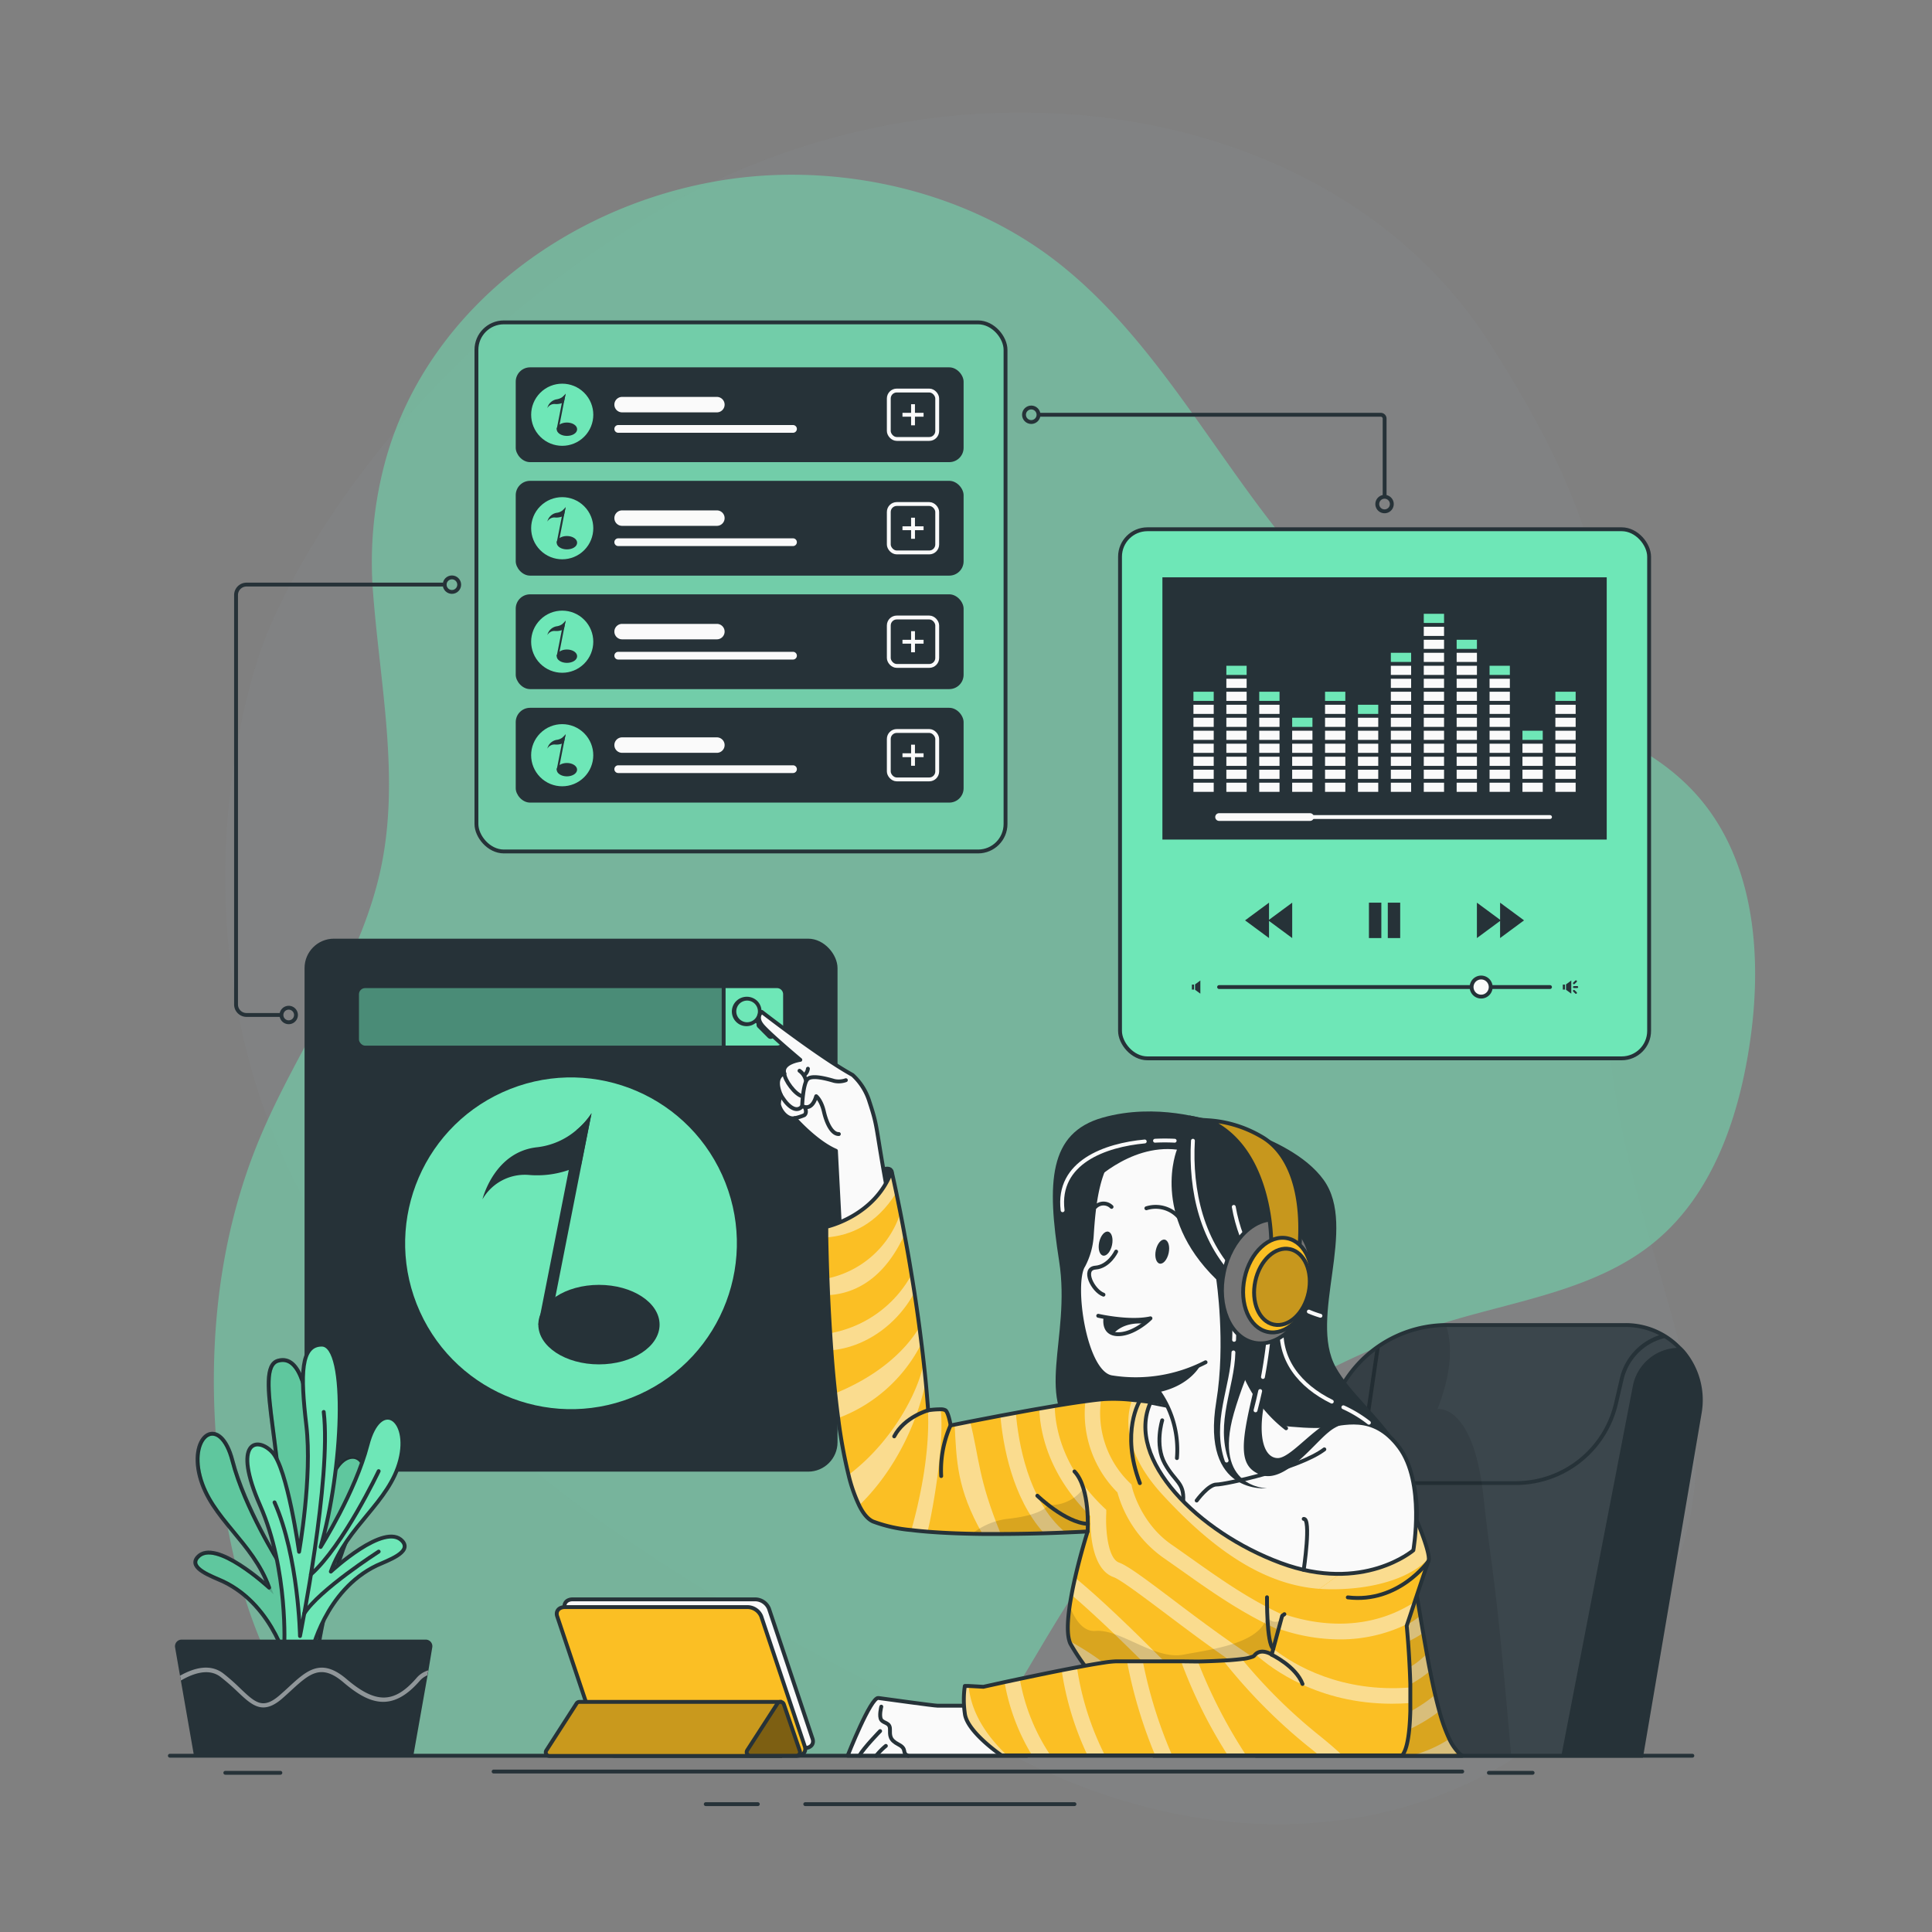 <!--<a href="https://storyset.com/user">User illustrations by Storyset</a>-->
<svg
  xmlns="http://www.w3.org/2000/svg"
  xmlns:xlink="http://www.w3.org/1999/xlink"
  viewBox="0 0 500 500"
>
  <rect x="0" y="0" width="500" height="500" fill="#808080" stroke="none"/>
  <defs>
    <clipPath id="freepik--clip-path--inject-43">
      <rect
        x="123.3"
        y="83.43"
        width="136.93"
        height="136.93"
        rx="7.1"
        style="fill: #6ee7b7; stroke: #263238; stroke-miterlimit: 10"
      ></rect>
    </clipPath>
    <clipPath id="freepik--clip-path-2--inject-43">
      <rect
        x="92.4"
        y="255.22"
        width="110.77"
        height="15.89"
        rx="2.09"
        style="fill: #6ee7b7; stroke: #263238; stroke-miterlimit: 10"
      ></rect>
    </clipPath>
    <clipPath id="freepik--clip-path-3--inject-43">
      <path
        d="M439.88,365.67l-15.11,88.71H325.49l18.4-86.69a31.27,31.27,0,0,1,30.34-24.77h46.44a19.34,19.34,0,0,1,13.91,5.85,13.43,13.43,0,0,1,1,1A19.4,19.4,0,0,1,439.88,365.67Z"
        style="fill: #263238; stroke: #263238; stroke-miterlimit: 10"
      ></path>
    </clipPath>
    <clipPath id="freepik--clip-path-4--inject-43">
      <path
        d="M378.42,454.38H298.56s-10.35-13-16.81-21.88l-.92-1.28a59.64,59.64,0,0,1-3.75-5.72,4.17,4.17,0,0,1-.32-.8c-.79-2.56-.34-7.17.55-11.93.27-1.48.59-3,.92-4.43,1.46-6.41,3.25-12,3.25-12s-2.21.13-5.77.27c-1.6.07-3.46.14-5.53.2-3.32.09-7.15.17-11.16.18l-4.73,0c-4.85-.06-9.78-.23-14.24-.59-1.45-.12-2.85-.25-4.18-.42a37.28,37.28,0,0,1-9.93-2.22c-1.33-.59-2.52-2-3.58-4.15a39.92,39.92,0,0,1-2.75-7.88A130,130,0,0,1,216.92,367c-.28-2.09-.53-4.24-.76-6.41-.4-3.72-.74-7.49-1-11.18q-.17-2.24-.3-4.41c-.22-3.45-.4-6.78-.54-9.85-.06-1.51-.12-3-.17-4.33-.17-4.56-.25-8.28-.3-10.62,0-1.73,0-2.7,0-2.7s12.57-2.69,16.9-14.39c0,0,.47,2,1.22,5.57.31,1.5.67,3.27,1.07,5.28.33,1.7.69,3.56,1.05,5.56.6,3.15,1.22,6.66,1.83,10.43.25,1.49.49,3,.74,4.59.44,2.89.88,5.89,1.29,9,.18,1.38.36,2.78.53,4.19.22,1.68.41,3.37.6,5.08s.36,3.31.52,5,.28,3.07.4,4.6c.07.86.14,1.71.2,2.57a21,21,0,0,1,3.27-.25,2.45,2.45,0,0,1,1.22.25c.79.58,1.34,3.92,1.34,3.92l1.09-.22,4-.8,7.79-1.5,4-.74c2-.37,4-.74,6.07-1.09l4-.69c2.86-.47,5.58-.9,8-1.22,1.51-.21,2.88-.38,4.06-.49l.63-.06a44.33,44.33,0,0,1,7.42.21c15.79,1.48,43.85,8.2,57.65,9,6,.36,9.75,10.74,12.65,24.06.78,3.58,1.5,7.38,2.2,11.25q.57,3.21,1.11,6.45c.29,1.71.57,3.4.86,5.1h0c.25,1.5.5,3,.76,4.46q.47,2.71.94,5.32c.28,1.55.56,3.07.86,4.55.42,2.15.85,4.2,1.31,6.14.35,1.49.71,2.91,1.08,4.24a43.37,43.37,0,0,0,2.58,7.18,12.8,12.8,0,0,0,2.22,3.35A5.32,5.32,0,0,0,378.42,454.38Z"
        style="
                    fill: #6ee7b7;
                    stroke: #263238;
                    stroke-linecap: round;
                    stroke-linejoin: round;
                "
      ></path>
    </clipPath>
    <clipPath id="freepik--clip-path-5--inject-43">
      <path
        d="M363.3,395.39l3.18-2.3s3.21,7.41,3.3,10.18a1.77,1.77,0,0,1-.08.7c-.35.92-1.76,5.14-3.09,9.12-.17.51-.34,1-.5,1.5-.83,2.51-1.57,4.73-1.89,5.68h0l-.05.15-.11.34s.15,1.57.34,4c.14,1.81.29,4.1.41,6.62h0c.08,1.43.13,2.93.18,4.46,0,.27,0,.55,0,.82,0,1.34,0,2.69,0,4,0,.75,0,1.48,0,2.2-.05,1.63-.13,3.19-.27,4.62-.31,3.17-.88,5.69-1.84,6.82H259.2s-9-6.11-9.5-10.85a24.52,24.52,0,0,1,0-7.12l1,0,3.8.21,5.57-1.23,3.94-.84c3.33-.7,7.14-1.5,10.8-2.22,1.35-.27,2.68-.52,3.95-.76l1.37-.26.75-.14c1.83-.33,3.48-.61,4.84-.81a25.39,25.39,0,0,1,3.19-.33l2.85,0,4.09,0h5.72l4.2,0L310,430c2.35-.05,4.61-.13,6.63-.25l1.65-.1h0c1.19-.09,2.25-.19,3.16-.31a11.31,11.31,0,0,0,2.7-.58,1.15,1.15,0,0,0,.49-.31,2.45,2.45,0,0,1,.34-.37c1.63-1.5,4.15.11,4.15.11l.42-1.56,1.32-4.91h0l.06-.22.9-3.32.33-.24.25-.19h0"
        style="
                    fill: #6ee7b7;
                    stroke: #263238;
                    stroke-linecap: round;
                    stroke-linejoin: round;
                "
      ></path>
    </clipPath>
    <clipPath id="freepik--clip-path-6--inject-43">
      <path
        d="M329,321.84s.4-24.55-16.28-31.91a31,31,0,0,1,13.56,4.12c7.45,4.12,11.57,14.83,9.82,31Z"
        style="fill: #6ee7b7; stroke: #263238; stroke-miterlimit: 10"
      ></path>
    </clipPath>
    <clipPath id="freepik--clip-path-7--inject-43">
      <path
        d="M338.67,334.49c-1.15,5.4-5.16,9.11-9,8.31s-5.95-5.84-4.8-11.23,5.15-9.11,8.95-8.3S339.81,329.1,338.67,334.49Z"
        style="fill: #6ee7b7; stroke: #263238; stroke-miterlimit: 10"
      ></path>
    </clipPath>
    <clipPath id="freepik--clip-path-8--inject-43">
      <path
        d="M149.88,440.45h0a.87.87,0,0,0-.67.41L141.4,453a.92.92,0,0,0,.78,1.43H201.9V440.45Z"
        style="fill: #6ee7b7; stroke: #263238; stroke-miterlimit: 10"
      ></path>
    </clipPath>
    <clipPath id="freepik--clip-path-9--inject-43">
      <path
        d="M206.11,454.38H194.18a.92.92,0,0,1-.78-1.43l7.8-12.08a.93.93,0,0,1,1.66.21L207,453.15A.94.94,0,0,1,206.11,454.38Z"
        style="fill: #6ee7b7; stroke: #263238; stroke-miterlimit: 10"
      ></path>
    </clipPath>
    <clipPath id="freepik--clip-path-10--inject-43">
      <path
        d="M111.87,426.33l-1,6-.22,1.28L107,454.2H50.17l-3.36-19.26-.22-1.25-1.28-7.36a1.72,1.72,0,0,1,1.69-2h63.19A1.71,1.71,0,0,1,111.87,426.33Z"
        style="fill: #263238"
      ></path>
    </clipPath>
  </defs>
  <g id="freepik--background-simple--inject-43">
    <path
      d="M67.93,167.09s-27.88,72,11.3,144.5S199.11,422.39,263.7,455.14s131.66,16.8,163.53-36.84-11.84-91.93-11.9-168.42,11.45-96.74-30-161.36-143.06-78.93-219.9-31S67.93,167.09,67.93,167.09Z"
      style="fill: #9096a2; opacity: 0.1"
    ></path>
    <path
      d="M438.86,205.45c-18.2-20.12-48.67-22.38-72.38-35.56-40.79-22.7-56.6-74.39-93.71-102.71-23.43-17.88-55.09-24.82-83.4-20.9-40.19,5.57-78,32.5-89.36,72a99.79,99.79,0,0,0-3.44,35.41c1.82,23.55,6.88,47.4,2.1,70.53-5.26,25.49-21.85,47-31.76,71.09-12.34,30-14,63.6-8.76,95.58,3.6,21.82,10.78,43.84,25.76,60.11,1.13,1.23,2.31,2.4,3.51,3.55H251c10.27-13.09,18-28.58,27.07-42.33,22.73-34.58,59.1-59.24,98.83-70.81,17.8-5.18,37.09-8.26,51.39-20.06,14.71-12.13,21.47-31.49,24.4-50.34C456.26,248.16,454.35,222.58,438.86,205.45Z"
      style="fill: #6ee7b7; opacity: 0.5"
    ></path>
  </g>
  <g id="freepik--Lines--inject-43">
    <path
      d="M73,262.67H63.8a2.71,2.71,0,0,1-2.71-2.7V154a2.71,2.71,0,0,1,2.71-2.71h50.82"
      style="fill: none; stroke: #263238; stroke-miterlimit: 10"
    ></path>
    <circle
      cx="116.96"
      cy="151.31"
      r="1.88"
      style="fill: none; stroke: #263238; stroke-miterlimit: 10"
    ></circle>
    <path
      d="M76.6,262.67a1.88,1.88,0,1,1-1.87-1.87A1.88,1.88,0,0,1,76.6,262.67Z"
      style="fill: none; stroke: #263238; stroke-miterlimit: 10"
    ></path>
    <path
      d="M268.77,107.34h88.57a1,1,0,0,1,1,1v20.34"
      style="fill: none; stroke: #263238; stroke-miterlimit: 10"
    ></path>
    <circle
      cx="266.89"
      cy="107.34"
      r="1.88"
      style="fill: none; stroke: #263238; stroke-miterlimit: 10"
    ></circle>
    <path
      d="M360.2,130.44a1.88,1.88,0,1,1-1.88-1.87A1.88,1.88,0,0,1,360.2,130.44Z"
      style="fill: none; stroke: #263238; stroke-miterlimit: 10"
    ></path>
  </g>
  <g id="freepik--interface-3--inject-43">
    <rect
      x="289.86"
      y="136.97"
      width="136.93"
      height="136.93"
      rx="7.1"
      style="fill: #6ee7b7; stroke: #263238; stroke-miterlimit: 10"
    ></rect>
    <rect
      x="300.83"
      y="149.41"
      width="114.99"
      height="67.87"
      style="fill: #263238"
    ></rect>
    <rect
      x="354.28"
      y="233.61"
      width="3.21"
      height="9.16"
      style="fill: #263238"
    ></rect>
    <rect
      x="359.16"
      y="233.61"
      width="3.21"
      height="9.16"
      style="fill: #263238"
    ></rect>
    <polygon
      points="382.22 233.61 382.22 242.77 388.42 238.19 382.22 233.61"
      style="fill: #263238"
    ></polygon>
    <polygon
      points="388.22 233.61 388.22 242.77 394.42 238.19 388.22 233.61"
      style="fill: #263238"
    ></polygon>
    <polygon
      points="334.42 242.77 334.42 233.61 328.22 238.19 334.42 242.77"
      style="fill: #263238"
    ></polygon>
    <polygon
      points="328.42 242.77 328.42 233.61 322.22 238.19 328.42 242.77"
      style="fill: #263238"
    ></polygon>
    <line
      x1="315.5"
      y1="255.45"
      x2="401.14"
      y2="255.45"
      style="
                fill: none;
                stroke: #263238;
                stroke-linecap: round;
                stroke-linejoin: round;
            "
    ></line>
    <path
      d="M385.79,255.45a2.47,2.47,0,1,1-2.47-2.47A2.47,2.47,0,0,1,385.79,255.45Z"
      style="fill: #fafafa; stroke: #263238; stroke-miterlimit: 10"
    ></path>
    <polygon
      points="309.29 254.75 309.29 256.16 310.65 257.16 310.65 253.75 309.29 254.75"
      style="fill: #263238"
    ></polygon>
    <rect
      x="308.46"
      y="254.81"
      width="0.55"
      height="1.29"
      style="fill: #263238"
    ></rect>
    <polygon
      points="405.29 254.75 405.29 256.16 406.65 257.16 406.65 253.75 405.29 254.75"
      style="fill: #263238"
    ></polygon>
    <rect
      x="404.46"
      y="254.81"
      width="0.55"
      height="1.29"
      style="fill: #263238"
    ></rect>
    <line
      x1="407.33"
      y1="254.47"
      x2="407.86"
      y2="253.96"
      style="
                fill: none;
                stroke: #263238;
                stroke-linecap: round;
                stroke-linejoin: round;
                stroke-width: 0.5px;
            "
    ></line>
    <line
      x1="407.33"
      y1="256.44"
      x2="407.86"
      y2="256.95"
      style="
                fill: none;
                stroke: #263238;
                stroke-linecap: round;
                stroke-linejoin: round;
                stroke-width: 0.5px;
            "
    ></line>
    <line
      x1="407.33"
      y1="255.45"
      x2="408.18"
      y2="255.45"
      style="
                fill: none;
                stroke: #263238;
                stroke-linecap: round;
                stroke-linejoin: round;
                stroke-width: 0.5px;
            "
    ></line>
    <line
      x1="315.5"
      y1="211.45"
      x2="401.14"
      y2="211.45"
      style="
                fill: none;
                stroke: #fafafa;
                stroke-linecap: round;
                stroke-linejoin: round;
            "
    ></line>
    <line
      x1="339.03"
      y1="211.45"
      x2="315.5"
      y2="211.45"
      style="
                fill: none;
                stroke: #fafafa;
                stroke-linecap: round;
                stroke-linejoin: round;
                stroke-width: 2px;
            "
    ></line>
    <rect
      x="308.86"
      y="202.56"
      width="5.25"
      height="2.37"
      style="fill: #fafafa"
    ></rect>
    <rect
      x="308.86"
      y="199.2"
      width="5.25"
      height="2.37"
      style="fill: #fafafa"
    ></rect>
    <rect
      x="308.86"
      y="195.84"
      width="5.25"
      height="2.37"
      style="fill: #fafafa"
    ></rect>
    <rect
      x="308.86"
      y="192.47"
      width="5.25"
      height="2.37"
      style="fill: #fafafa"
    ></rect>
    <rect
      x="308.86"
      y="189.11"
      width="5.25"
      height="2.37"
      style="fill: #fafafa"
    ></rect>
    <rect
      x="308.86"
      y="185.75"
      width="5.25"
      height="2.37"
      style="fill: #fafafa"
    ></rect>
    <rect
      x="308.86"
      y="182.39"
      width="5.25"
      height="2.37"
      style="fill: #fafafa"
    ></rect>
    <rect
      x="308.86"
      y="179.02"
      width="5.25"
      height="2.37"
      style="fill: #6ee7b7"
    ></rect>
    <rect
      x="317.38"
      y="202.56"
      width="5.25"
      height="2.37"
      style="fill: #fafafa"
    ></rect>
    <rect
      x="317.38"
      y="199.2"
      width="5.25"
      height="2.37"
      style="fill: #fafafa"
    ></rect>
    <rect
      x="317.38"
      y="195.84"
      width="5.25"
      height="2.37"
      style="fill: #fafafa"
    ></rect>
    <rect
      x="317.38"
      y="192.47"
      width="5.25"
      height="2.37"
      style="fill: #fafafa"
    ></rect>
    <rect
      x="317.38"
      y="189.11"
      width="5.25"
      height="2.37"
      style="fill: #fafafa"
    ></rect>
    <rect
      x="317.38"
      y="185.75"
      width="5.25"
      height="2.37"
      style="fill: #fafafa"
    ></rect>
    <rect
      x="317.38"
      y="182.39"
      width="5.25"
      height="2.37"
      style="fill: #fafafa"
    ></rect>
    <rect
      x="317.38"
      y="179.02"
      width="5.25"
      height="2.37"
      style="fill: #fafafa"
    ></rect>
    <rect
      x="317.38"
      y="175.66"
      width="5.25"
      height="2.37"
      style="fill: #fafafa"
    ></rect>
    <rect
      x="317.38"
      y="172.3"
      width="5.25"
      height="2.37"
      style="fill: #6ee7b7"
    ></rect>
    <rect
      x="325.89"
      y="202.56"
      width="5.25"
      height="2.37"
      style="fill: #fafafa"
    ></rect>
    <rect
      x="325.89"
      y="199.2"
      width="5.25"
      height="2.37"
      style="fill: #fafafa"
    ></rect>
    <rect
      x="325.89"
      y="195.84"
      width="5.25"
      height="2.37"
      style="fill: #fafafa"
    ></rect>
    <rect
      x="325.89"
      y="192.47"
      width="5.25"
      height="2.37"
      style="fill: #fafafa"
    ></rect>
    <rect
      x="325.89"
      y="189.11"
      width="5.25"
      height="2.37"
      style="fill: #fafafa"
    ></rect>
    <rect
      x="325.89"
      y="185.75"
      width="5.25"
      height="2.37"
      style="fill: #fafafa"
    ></rect>
    <rect
      x="325.89"
      y="182.39"
      width="5.25"
      height="2.37"
      style="fill: #fafafa"
    ></rect>
    <rect
      x="325.89"
      y="179.02"
      width="5.25"
      height="2.37"
      style="fill: #6ee7b7"
    ></rect>
    <rect
      x="334.41"
      y="202.56"
      width="5.25"
      height="2.37"
      style="fill: #fafafa"
    ></rect>
    <rect
      x="334.41"
      y="199.2"
      width="5.25"
      height="2.37"
      style="fill: #fafafa"
    ></rect>
    <rect
      x="334.41"
      y="195.84"
      width="5.25"
      height="2.37"
      style="fill: #fafafa"
    ></rect>
    <rect
      x="334.41"
      y="192.47"
      width="5.25"
      height="2.37"
      style="fill: #fafafa"
    ></rect>
    <rect
      x="334.41"
      y="189.11"
      width="5.25"
      height="2.37"
      style="fill: #fafafa"
    ></rect>
    <rect
      x="334.41"
      y="185.75"
      width="5.25"
      height="2.37"
      style="fill: #6ee7b7"
    ></rect>
    <rect
      x="342.92"
      y="202.56"
      width="5.25"
      height="2.37"
      style="fill: #fafafa"
    ></rect>
    <rect
      x="342.92"
      y="199.2"
      width="5.25"
      height="2.37"
      style="fill: #fafafa"
    ></rect>
    <rect
      x="342.92"
      y="195.84"
      width="5.25"
      height="2.37"
      style="fill: #fafafa"
    ></rect>
    <rect
      x="342.92"
      y="192.47"
      width="5.25"
      height="2.37"
      style="fill: #fafafa"
    ></rect>
    <rect
      x="342.92"
      y="189.11"
      width="5.25"
      height="2.37"
      style="fill: #fafafa"
    ></rect>
    <rect
      x="342.92"
      y="185.75"
      width="5.25"
      height="2.37"
      style="fill: #fafafa"
    ></rect>
    <rect
      x="342.92"
      y="182.39"
      width="5.25"
      height="2.37"
      style="fill: #fafafa"
    ></rect>
    <rect
      x="342.92"
      y="179.02"
      width="5.25"
      height="2.37"
      style="fill: #6ee7b7"
    ></rect>
    <rect
      x="351.44"
      y="202.56"
      width="5.25"
      height="2.37"
      style="fill: #fafafa"
    ></rect>
    <rect
      x="351.44"
      y="199.2"
      width="5.25"
      height="2.37"
      style="fill: #fafafa"
    ></rect>
    <rect
      x="351.44"
      y="195.84"
      width="5.25"
      height="2.37"
      style="fill: #fafafa"
    ></rect>
    <rect
      x="351.44"
      y="192.47"
      width="5.25"
      height="2.37"
      style="fill: #fafafa"
    ></rect>
    <rect
      x="351.44"
      y="189.11"
      width="5.25"
      height="2.37"
      style="fill: #fafafa"
    ></rect>
    <rect
      x="351.44"
      y="185.75"
      width="5.25"
      height="2.37"
      style="fill: #fafafa"
    ></rect>
    <rect
      x="351.44"
      y="182.39"
      width="5.25"
      height="2.37"
      style="fill: #6ee7b7"
    ></rect>
    <rect
      x="359.95"
      y="202.56"
      width="5.25"
      height="2.37"
      style="fill: #fafafa"
    ></rect>
    <rect
      x="359.95"
      y="199.2"
      width="5.25"
      height="2.37"
      style="fill: #fafafa"
    ></rect>
    <rect
      x="359.95"
      y="195.84"
      width="5.25"
      height="2.37"
      style="fill: #fafafa"
    ></rect>
    <rect
      x="359.95"
      y="192.47"
      width="5.25"
      height="2.37"
      style="fill: #fafafa"
    ></rect>
    <rect
      x="359.95"
      y="189.11"
      width="5.25"
      height="2.37"
      style="fill: #fafafa"
    ></rect>
    <rect
      x="359.95"
      y="185.75"
      width="5.25"
      height="2.37"
      style="fill: #fafafa"
    ></rect>
    <rect
      x="359.95"
      y="182.39"
      width="5.25"
      height="2.37"
      style="fill: #fafafa"
    ></rect>
    <rect
      x="359.95"
      y="179.02"
      width="5.25"
      height="2.37"
      style="fill: #fafafa"
    ></rect>
    <rect
      x="359.95"
      y="175.66"
      width="5.25"
      height="2.37"
      style="fill: #fafafa"
    ></rect>
    <rect
      x="359.95"
      y="172.3"
      width="5.25"
      height="2.37"
      style="fill: #fafafa"
    ></rect>
    <rect
      x="359.95"
      y="168.94"
      width="5.25"
      height="2.37"
      style="fill: #6ee7b7"
    ></rect>
    <rect
      x="368.47"
      y="202.56"
      width="5.25"
      height="2.37"
      style="fill: #fafafa"
    ></rect>
    <rect
      x="368.47"
      y="199.2"
      width="5.25"
      height="2.37"
      style="fill: #fafafa"
    ></rect>
    <rect
      x="368.47"
      y="195.84"
      width="5.25"
      height="2.37"
      style="fill: #fafafa"
    ></rect>
    <rect
      x="368.47"
      y="192.47"
      width="5.25"
      height="2.37"
      style="fill: #fafafa"
    ></rect>
    <rect
      x="368.47"
      y="189.11"
      width="5.25"
      height="2.37"
      style="fill: #fafafa"
    ></rect>
    <rect
      x="368.47"
      y="185.75"
      width="5.25"
      height="2.37"
      style="fill: #fafafa"
    ></rect>
    <rect
      x="368.47"
      y="182.39"
      width="5.25"
      height="2.37"
      style="fill: #fafafa"
    ></rect>
    <rect
      x="368.47"
      y="179.02"
      width="5.25"
      height="2.37"
      style="fill: #fafafa"
    ></rect>
    <rect
      x="368.47"
      y="175.66"
      width="5.25"
      height="2.37"
      style="fill: #fafafa"
    ></rect>
    <rect
      x="368.47"
      y="172.3"
      width="5.25"
      height="2.37"
      style="fill: #fafafa"
    ></rect>
    <rect
      x="368.47"
      y="168.94"
      width="5.25"
      height="2.37"
      style="fill: #fafafa"
    ></rect>
    <rect
      x="368.47"
      y="165.57"
      width="5.25"
      height="2.37"
      style="fill: #fafafa"
    ></rect>
    <rect
      x="368.47"
      y="162.21"
      width="5.25"
      height="2.37"
      style="fill: #fafafa"
    ></rect>
    <rect
      x="368.47"
      y="158.85"
      width="5.25"
      height="2.37"
      style="fill: #6ee7b7"
    ></rect>
    <rect
      x="376.98"
      y="202.56"
      width="5.25"
      height="2.37"
      style="fill: #fafafa"
    ></rect>
    <rect
      x="376.98"
      y="199.2"
      width="5.25"
      height="2.37"
      style="fill: #fafafa"
    ></rect>
    <rect
      x="376.98"
      y="195.84"
      width="5.25"
      height="2.37"
      style="fill: #fafafa"
    ></rect>
    <rect
      x="376.98"
      y="192.47"
      width="5.25"
      height="2.37"
      style="fill: #fafafa"
    ></rect>
    <rect
      x="376.98"
      y="189.11"
      width="5.25"
      height="2.37"
      style="fill: #fafafa"
    ></rect>
    <rect
      x="376.98"
      y="185.75"
      width="5.25"
      height="2.37"
      style="fill: #fafafa"
    ></rect>
    <rect
      x="376.98"
      y="182.39"
      width="5.25"
      height="2.37"
      style="fill: #fafafa"
    ></rect>
    <rect
      x="376.98"
      y="179.02"
      width="5.25"
      height="2.37"
      style="fill: #fafafa"
    ></rect>
    <rect
      x="376.98"
      y="175.66"
      width="5.25"
      height="2.37"
      style="fill: #fafafa"
    ></rect>
    <rect
      x="376.98"
      y="172.3"
      width="5.25"
      height="2.37"
      style="fill: #fafafa"
    ></rect>
    <rect
      x="376.98"
      y="168.94"
      width="5.25"
      height="2.37"
      style="fill: #fafafa"
    ></rect>
    <rect
      x="376.98"
      y="165.57"
      width="5.25"
      height="2.37"
      style="fill: #6ee7b7"
    ></rect>
    <rect
      x="385.5"
      y="202.56"
      width="5.25"
      height="2.37"
      style="fill: #fafafa"
    ></rect>
    <rect
      x="385.5"
      y="199.2"
      width="5.25"
      height="2.37"
      style="fill: #fafafa"
    ></rect>
    <rect
      x="385.5"
      y="195.84"
      width="5.25"
      height="2.37"
      style="fill: #fafafa"
    ></rect>
    <rect
      x="385.5"
      y="192.47"
      width="5.25"
      height="2.37"
      style="fill: #fafafa"
    ></rect>
    <rect
      x="385.5"
      y="189.11"
      width="5.25"
      height="2.37"
      style="fill: #fafafa"
    ></rect>
    <rect
      x="385.5"
      y="185.75"
      width="5.25"
      height="2.37"
      style="fill: #fafafa"
    ></rect>
    <rect
      x="385.5"
      y="182.39"
      width="5.25"
      height="2.37"
      style="fill: #fafafa"
    ></rect>
    <rect
      x="385.5"
      y="179.02"
      width="5.25"
      height="2.37"
      style="fill: #fafafa"
    ></rect>
    <rect
      x="385.5"
      y="175.66"
      width="5.25"
      height="2.37"
      style="fill: #fafafa"
    ></rect>
    <rect
      x="385.5"
      y="172.3"
      width="5.25"
      height="2.37"
      style="fill: #6ee7b7"
    ></rect>
    <rect
      x="394.01"
      y="202.56"
      width="5.25"
      height="2.37"
      style="fill: #fafafa"
    ></rect>
    <rect
      x="394.01"
      y="199.2"
      width="5.25"
      height="2.37"
      style="fill: #fafafa"
    ></rect>
    <rect
      x="394.01"
      y="195.84"
      width="5.25"
      height="2.37"
      style="fill: #fafafa"
    ></rect>
    <rect
      x="394.01"
      y="192.47"
      width="5.25"
      height="2.37"
      style="fill: #fafafa"
    ></rect>
    <rect
      x="394.01"
      y="189.11"
      width="5.25"
      height="2.37"
      style="fill: #6ee7b7"
    ></rect>
    <rect
      x="402.53"
      y="202.56"
      width="5.25"
      height="2.37"
      style="fill: #fafafa"
    ></rect>
    <rect
      x="402.53"
      y="199.2"
      width="5.25"
      height="2.37"
      style="fill: #fafafa"
    ></rect>
    <rect
      x="402.53"
      y="195.84"
      width="5.25"
      height="2.37"
      style="fill: #fafafa"
    ></rect>
    <rect
      x="402.53"
      y="192.47"
      width="5.25"
      height="2.37"
      style="fill: #fafafa"
    ></rect>
    <rect
      x="402.53"
      y="189.11"
      width="5.25"
      height="2.37"
      style="fill: #fafafa"
    ></rect>
    <rect
      x="402.53"
      y="185.75"
      width="5.25"
      height="2.37"
      style="fill: #fafafa"
    ></rect>
    <rect
      x="402.53"
      y="182.39"
      width="5.25"
      height="2.37"
      style="fill: #fafafa"
    ></rect>
    <rect
      x="402.53"
      y="179.02"
      width="5.25"
      height="2.37"
      style="fill: #6ee7b7"
    ></rect>
  </g>
  <g id="freepik--interface-2--inject-43">
    <rect
      x="123.3"
      y="83.43"
      width="136.93"
      height="136.93"
      rx="7.1"
      style="fill: #6ee7b7; opacity: 0.5"
    ></rect>
    <rect
      x="123.3"
      y="83.43"
      width="136.93"
      height="136.93"
      rx="7.1"
      style="fill: none; stroke: #263238; stroke-miterlimit: 10"
    ></rect>
    <rect
      x="133.47"
      y="95.07"
      width="115.91"
      height="24.53"
      rx="3.71"
      style="fill: #263238"
    ></rect>
    <circle
      cx="145.5"
      cy="107.34"
      r="8.04"
      transform="translate(-33.28 134.32) rotate(-45)"
      style="fill: #6ee7b7"
    ></circle>
    <path
      d="M149.36,111.08c0,1-1.19,1.73-2.65,1.73s-2.64-.77-2.64-1.73,1.18-1.73,2.64-1.73S149.36,110.12,149.36,111.08Z"
      style="fill: #263238"
    ></path>
    <path
      d="M146.39,101.86l-1.81,9.22h-.51l1.33-6.74.34-1.75a3.07,3.07,0,0,0,.65-.72Z"
      style="fill: #263238"
    ></path>
    <path
      d="M146.39,101.87l-.45,2.22a2.44,2.44,0,0,1-.54.25,4.28,4.28,0,0,1-1.75.22,2.09,2.09,0,0,0-2,1.06,3,3,0,0,1,2.37-2.27,3.42,3.42,0,0,0,2.38-1.48Z"
      style="fill: #263238"
    ></path>
    <path
      d="M185.56,106.72H161a2,2,0,0,1,0-4h24.53a2,2,0,0,1,0,4Z"
      style="fill: #fafafa66"
    ></path>
    <path
      d="M205.26,112H160a1,1,0,0,1,0-2h45.23a1,1,0,0,1,0,2Z"
      style="fill: #fafafa66"
    ></path>
    <rect
      x="230.02"
      y="101.07"
      width="12.53"
      height="12.53"
      rx="2.06"
      style="fill: #263238; stroke: #fafafa66; stroke-miterlimit: 10"
    ></rect>
    <line
      x1="236.29"
      y1="104.61"
      x2="236.29"
      y2="110.07"
      style="fill: none; stroke: #fafafa66; stroke-miterlimit: 10"
    ></line>
    <line
      x1="239.02"
      y1="107.34"
      x2="233.56"
      y2="107.34"
      style="fill: none; stroke: #fafafa66; stroke-miterlimit: 10"
    ></line>
    <rect
      x="133.47"
      y="124.44"
      width="115.91"
      height="24.53"
      rx="3.71"
      style="fill: #263238"
    ></rect>
    <circle
      cx="145.5"
      cy="136.71"
      r="8.04"
      transform="translate(-54.05 142.92) rotate(-45)"
      style="fill: #6ee7b7"
    ></circle>
    <path
      d="M149.36,140.45c0,1-1.19,1.73-2.65,1.73s-2.64-.77-2.64-1.73,1.18-1.73,2.64-1.73S149.36,139.49,149.36,140.45Z"
      style="fill: #263238"
    ></path>
    <path
      d="M146.39,131.23l-1.81,9.22h-.51l1.33-6.74.34-1.75a3.3,3.3,0,0,0,.65-.72Z"
      style="fill: #263238"
    ></path>
    <path
      d="M146.39,131.24l-.45,2.22a2.44,2.44,0,0,1-.54.25,4.28,4.28,0,0,1-1.75.22,2.09,2.09,0,0,0-2,1.06,3,3,0,0,1,2.37-2.27,3.09,3.09,0,0,0,1.73-.76A3.3,3.3,0,0,0,146.39,131.24Z"
      style="fill: #263238"
    ></path>
    <path
      d="M185.56,136.09H161a2,2,0,0,1,0-4h24.53a2,2,0,0,1,0,4Z"
      style="fill: #fafafa66"
    ></path>
    <path
      d="M205.26,141.32H160a1,1,0,0,1,0-2h45.23a1,1,0,0,1,0,2Z"
      style="fill: #fafafa66"
    ></path>
    <rect
      x="230.02"
      y="130.44"
      width="12.53"
      height="12.53"
      rx="2.06"
      style="fill: #263238; stroke: #fafafa66; stroke-miterlimit: 10"
    ></rect>
    <line
      x1="236.29"
      y1="133.98"
      x2="236.29"
      y2="139.44"
      style="fill: none; stroke: #fafafa66; stroke-miterlimit: 10"
    ></line>
    <line
      x1="239.02"
      y1="136.71"
      x2="233.56"
      y2="136.71"
      style="fill: none; stroke: #fafafa66; stroke-miterlimit: 10"
    ></line>
    <rect
      x="133.47"
      y="153.81"
      width="115.91"
      height="24.53"
      rx="3.71"
      style="fill: #263238"
    ></rect>
    <circle
      cx="145.5"
      cy="166.08"
      r="8.04"
      transform="translate(-74.82 151.52) rotate(-45)"
      style="fill: #6ee7b7"
    ></circle>
    <path
      d="M149.36,169.82c0,1-1.19,1.73-2.65,1.73s-2.64-.77-2.64-1.73,1.18-1.73,2.64-1.73S149.36,168.86,149.36,169.82Z"
      style="fill: #263238"
    ></path>
    <path
      d="M146.39,160.6l-1.81,9.22h-.51l1.33-6.74.34-1.75a3.3,3.3,0,0,0,.65-.72Z"
      style="fill: #263238"
    ></path>
    <path
      d="M146.39,160.61l-.45,2.22a2.44,2.44,0,0,1-.54.25,4.28,4.28,0,0,1-1.75.22,2.09,2.09,0,0,0-2,1.06,3,3,0,0,1,2.37-2.27,3.16,3.16,0,0,0,1.73-.76A3.3,3.3,0,0,0,146.39,160.61Z"
      style="fill: #263238"
    ></path>
    <path
      d="M185.56,165.46H161a2,2,0,0,1,0-4h24.53a2,2,0,0,1,0,4Z"
      style="fill: #fafafa66"
    ></path>
    <path
      d="M205.26,170.69H160a1,1,0,0,1,0-2h45.23a1,1,0,0,1,0,2Z"
      style="fill: #fafafa66"
    ></path>
    <rect
      x="230.02"
      y="159.81"
      width="12.53"
      height="12.53"
      rx="2.06"
      style="fill: #263238; stroke: #fafafa66; stroke-miterlimit: 10"
    ></rect>
    <line
      x1="236.29"
      y1="163.35"
      x2="236.29"
      y2="168.81"
      style="fill: none; stroke: #fafafa66; stroke-miterlimit: 10"
    ></line>
    <line
      x1="239.02"
      y1="166.08"
      x2="233.56"
      y2="166.08"
      style="fill: none; stroke: #fafafa66; stroke-miterlimit: 10"
    ></line>
    <rect
      x="133.47"
      y="183.18"
      width="115.91"
      height="24.53"
      rx="3.71"
      style="fill: #263238"
    ></rect>
    <circle
      cx="145.5"
      cy="195.45"
      r="8.04"
      transform="translate(-95.59 160.13) rotate(-45)"
      style="fill: #6ee7b7"
    ></circle>
    <ellipse
      cx="146.71"
      cy="199.19"
      rx="2.64"
      ry="1.73"
      style="fill: #263238"
    ></ellipse>
    <path
      d="M146.39,190l-1.81,9.22h-.51l1.33-6.74.34-1.75a3.3,3.3,0,0,0,.65-.72Z"
      style="fill: #263238"
    ></path>
    <path
      d="M146.39,190l-.45,2.22a2.44,2.44,0,0,1-.54.25,4.13,4.13,0,0,1-1.75.21,2.11,2.11,0,0,0-2,1.07,3,3,0,0,1,2.37-2.27,3.16,3.16,0,0,0,1.73-.76A3.3,3.3,0,0,0,146.39,190Z"
      style="fill: #263238"
    ></path>
    <path
      d="M185.56,194.83H161a2,2,0,0,1,0-4h24.53a2,2,0,0,1,0,4Z"
      style="fill: #fafafa66"
    ></path>
    <path
      d="M205.26,200.06H160a1,1,0,0,1,0-2h45.23a1,1,0,0,1,0,2Z"
      style="fill: #fafafa66"
    ></path>
    <rect
      x="230.02"
      y="189.18"
      width="12.53"
      height="12.53"
      rx="2.06"
      style="fill: #263238; stroke: #fafafa66; stroke-miterlimit: 10"
    ></rect>
    <line
      x1="236.29"
      y1="192.72"
      x2="236.29"
      y2="198.18"
      style="fill: none; stroke: #fafafa66; stroke-miterlimit: 10"
    ></line>
    <line
      x1="239.02"
      y1="195.45"
      x2="233.56"
      y2="195.45"
      style="fill: none; stroke: #fafafa66; stroke-miterlimit: 10"
    ></line>
  </g>
  <g id="freepik--interface-1--inject-43">
    <rect
      x="79.32"
      y="243.43"
      width="136.93"
      height="136.93"
      rx="7.1"
      style="fill: #263238; stroke: #263238; stroke-miterlimit: 10"
    ></rect>
    <circle
      cx="147.78"
      cy="321.75"
      r="42.92"
      transform="translate(-119.6 89.66) rotate(-24.37)"
      style="fill: #6ee7b7"
    ></circle>
    <rect
      x="92.4"
      y="255.22"
      width="110.77"
      height="15.89"
      rx="2.09"
      style="fill: #6ee7b7; opacity: 0.5"
    ></rect>
    <rect
      x="92.4"
      y="255.22"
      width="110.77"
      height="15.89"
      rx="2.09"
      style="fill: none; stroke: #263238; stroke-miterlimit: 10"
    ></rect>
    <path
      d="M187.28,255.22h13.8a2.09,2.09,0,0,1,2.09,2.09V269a2.09,2.09,0,0,1-2.09,2.09h-13.8a0,0,0,0,1,0,0V255.22A0,0,0,0,1,187.28,255.22Z"
      style="fill: #6ee7b7; stroke: #263238; stroke-miterlimit: 10"
    ></path>
    <path
      d="M200.17,267.17l-2.65-2.65a1,1,0,0,0-1-.25l-.24-.24a3.77,3.77,0,0,0-.32-5,3.9,3.9,0,0,0-5.37,0,3.79,3.79,0,0,0,5,5.69l.24.24a1,1,0,0,0,.24.95l2.66,2.66a1,1,0,0,0,.71.29,1,1,0,0,0,.7-.29A1,1,0,0,0,200.17,267.17Zm-8.82-3.46a2.8,2.8,0,1,1,4,0A2.79,2.79,0,0,1,191.35,263.71Z"
      style="fill: #263238"
    ></path>
    <ellipse
      cx="155.01"
      cy="342.81"
      rx="15.69"
      ry="10.29"
      style="fill: #263238"
    ></ellipse>
    <path
      d="M153.1,288.08l-10.78,54.73h-3l7.88-40,2.05-10.39a19.39,19.39,0,0,0,3.84-4.3Z"
      style="fill: #263238"
    ></path>
    <path
      d="M153.09,288.1l-2.66,13.23a16.82,16.82,0,0,1-3.23,1.46,25,25,0,0,1-10.4,1.28,12.65,12.65,0,0,0-11.94,6.31c.15-.6,3.24-12.28,14.11-13.47a18.91,18.91,0,0,0,10.28-4.51A19.39,19.39,0,0,0,153.09,288.1Z"
      style="fill: #263238"
    ></path>
  </g>
  <g id="freepik--Desktop--inject-43">
    <line
      x1="43.96"
      y1="454.38"
      x2="437.98"
      y2="454.38"
      style="
                fill: none;
                stroke: #263238;
                stroke-linecap: round;
                stroke-linejoin: round;
            "
    ></line>
    <line
      x1="127.75"
      y1="458.47"
      x2="378.42"
      y2="458.47"
      style="
                fill: none;
                stroke: #263238;
                stroke-linecap: round;
                stroke-linejoin: round;
            "
    ></line>
    <line
      x1="208.4"
      y1="466.91"
      x2="278.07"
      y2="466.91"
      style="
                fill: none;
                stroke: #263238;
                stroke-linecap: round;
                stroke-linejoin: round;
            "
    ></line>
    <line
      x1="385.32"
      y1="458.8"
      x2="396.64"
      y2="458.8"
      style="
                fill: none;
                stroke: #263238;
                stroke-linecap: round;
                stroke-linejoin: round;
            "
    ></line>
    <line
      x1="196.12"
      y1="466.91"
      x2="182.65"
      y2="466.91"
      style="
                fill: none;
                stroke: #263238;
                stroke-linecap: round;
                stroke-linejoin: round;
            "
    ></line>
    <line
      x1="72.56"
      y1="458.8"
      x2="58.31"
      y2="458.8"
      style="
                fill: none;
                stroke: #263238;
                stroke-linecap: round;
                stroke-linejoin: round;
            "
    ></line>
  </g>
  <g id="freepik--Character--inject-43">
    <path
      d="M439.88,365.67l-15.11,88.71H325.49l18.4-86.69a31.27,31.27,0,0,1,30.34-24.77h46.44a19.34,19.34,0,0,1,13.91,5.85,13.43,13.43,0,0,1,1,1A19.4,19.4,0,0,1,439.88,365.67Z"
      style="fill: #263238"
    ></path>
    <g style="clip-path: url(#freepik--clip-path-3--inject-43)">
      <path
        d="M356.83,379.17a12,12,0,0,0,9.11,4.16h26.24A26.13,26.13,0,0,0,417.75,363l1.46-6.24a15.44,15.44,0,0,1,10.93-11.43,19.42,19.42,0,0,0-9.47-2.45H374.49a31.22,31.22,0,0,0-17.34,5.25L354,369.54A12,12,0,0,0,356.83,379.17Z"
        style="fill: #fafafa; opacity: 0.1"
      ></path>
      <path
        d="M420.18,357l-1.45,6.24a27.13,27.13,0,0,1-26.55,21.07H365.94A13,13,0,0,1,353,369.4L356,349a31.23,31.23,0,0,0-12.13,18.74l-18.4,86.69h78.6l18.51-95.73a12.2,12.2,0,0,1,12-9.89,18.84,18.84,0,0,0-3.24-2.65A14.44,14.44,0,0,0,420.18,357Z"
        style="fill: #fafafa; opacity: 0.1"
      ></path>
      <path
        d="M391.09,454.38h-65.6l18.4-86.69a31.27,31.27,0,0,1,30.34-24.77c1.47,4.48,1.82,11.45-2.21,21.74,0,0,9.23-1.49,11.87,22.43C386.4,409.81,386.76,404.28,391.09,454.38Z"
        style="opacity: 0.1"
      ></path>
    </g>
    <path
      d="M439.88,365.67l-15.11,88.71H325.49l18.4-86.69a31.27,31.27,0,0,1,30.34-24.77h46.44a19.34,19.34,0,0,1,13.91,5.85,13.43,13.43,0,0,1,1,1A19.4,19.4,0,0,1,439.88,365.67Z"
      style="fill: none; stroke: #263238; stroke-miterlimit: 10"
    ></path>
    <path
      d="M254.37,441.44H242.71c-1,0-13.41-1.74-15.39-2s-7.95,14.93-7.95,14.93h46.42Z"
      style="
                fill: #fafafa;
                stroke: #263238;
                stroke-linecap: round;
                stroke-linejoin: round;
            "
    ></path>
    <path
      d="M228.08,441.68s-.66,2.51,0,3.43,2.24.66,2.24,2.37-.13,2.77,2.24,4,.66,2.19,2.51,2.94"
      style="
                fill: none;
                stroke: #263238;
                stroke-linecap: round;
                stroke-linejoin: round;
            "
    ></path>
    <path
      d="M227.78,448s-4.19,4.28-5.37,6.35"
      style="
                fill: none;
                stroke: #263238;
                stroke-linecap: round;
                stroke-linejoin: round;
            "
    ></path>
    <path
      d="M229.26,451.84a16.62,16.62,0,0,0-2.5,2.54"
      style="
                fill: none;
                stroke: #263238;
                stroke-linecap: round;
                stroke-linejoin: round;
            "
    ></path>
    <path
      d="M230.71,303.15c-.71-3.51-17,6.82-16.9,14.39s14,6.37,14,6.37S231.89,309,230.71,303.15Z"
      style="
                fill: #263238;
                stroke: #263238;
                stroke-linecap: round;
                stroke-linejoin: round;
            "
    ></path>
    <path
      d="M229.79,309.12c-3.33-18.07-2.47-17-4.75-23.91a15.47,15.47,0,0,0-4.38-7c-8.5-4.68-23.51-16.33-23.51-16.33s-1.81,1.33.3,3.7,9.67,8.71,9.67,8.71-5,.69-4.13,3.53c0,0-3,.68-.9,5.55a7,7,0,0,0-.49,2.44c.38,1.8,2.23,4,4.06,3.56,0,0,5.41,6.19,10.68,8.45l1.19,22.72Z"
      style="
                fill: #fafafa;
                stroke: #263238;
                stroke-linecap: round;
                stroke-linejoin: round;
            "
    ></path>
    <path
      d="M209.09,276.58a2.53,2.53,0,0,1-.93,1.65"
      style="
                fill: none;
                stroke: #263238;
                stroke-linecap: round;
                stroke-linejoin: round;
            "
    ></path>
    <path
      d="M206.91,277.11a4.21,4.21,0,0,1,1.72,2.82"
      style="
                fill: none;
                stroke: #263238;
                stroke-linecap: round;
                stroke-linejoin: round;
            "
    ></path>
    <path
      d="M203,277.84c0,1.64,2.82,5.52,4.65,5.86"
      style="
                fill: none;
                stroke: #263238;
                stroke-linecap: round;
                stroke-linejoin: round;
            "
    ></path>
    <path
      d="M202.09,283.39a18.55,18.55,0,0,0,1.26,1.83c2.9,3.39,4.29,1,4.29,1"
      style="
                fill: none;
                stroke: #263238;
                stroke-linecap: round;
                stroke-linejoin: round;
            "
    ></path>
    <path
      d="M205.66,289.39a13.46,13.46,0,0,0,2.5-.79c.93-.76,0-2.3,0-2.3"
      style="
                fill: none;
                stroke: #263238;
                stroke-linecap: round;
                stroke-linejoin: round;
            "
    ></path>
    <path
      d="M218.91,279.55a5.49,5.49,0,0,1-3,.2c-1.39-.4-5.74-1.71-6.93-.46s-1.38,6.91-1.38,6.91,2.4,1.68,3.63-2.5c0,0,1.31,1,2,4s2.08,5.85,3.86,5.79"
      style="
                fill: #fafafa;
                stroke: #263238;
                stroke-linecap: round;
                stroke-linejoin: round;
            "
    ></path>
    <path
      d="M307.86,288.69s25.71,4.24,34.68,16.64-4,35.6,3.16,48.53,29.54,23.47,18.46,52.22-57,12.13-75.3-22.42S307.86,288.69,307.86,288.69Z"
      style="fill: #263238"
    ></path>
    <path
      d="M312.71,289.93s-13.31-4.65-27.35-.69-14.43,16.87-11.26,37.12-7.08,36.35,5.76,46.3,51.93-13.79,51.93-13.79S347.76,302.48,312.71,289.93Z"
      style="fill: #263238"
    ></path>
    <path
      d="M378.42,454.38H298.56s-10.35-13-16.81-21.88l-.92-1.28a59.64,59.64,0,0,1-3.75-5.72,4.17,4.17,0,0,1-.32-.8c-.79-2.56-.34-7.17.55-11.93.27-1.48.59-3,.92-4.43,1.46-6.41,3.25-12,3.25-12s-2.21.13-5.77.27c-1.6.07-3.46.14-5.53.2-3.32.09-7.15.17-11.16.18l-4.73,0c-4.85-.06-9.78-.23-14.24-.59-1.45-.12-2.85-.25-4.18-.42a37.28,37.28,0,0,1-9.93-2.22c-1.33-.59-2.52-2-3.58-4.15a39.92,39.92,0,0,1-2.75-7.88A130,130,0,0,1,216.92,367c-.28-2.09-.53-4.24-.76-6.41-.4-3.72-.74-7.49-1-11.18q-.17-2.24-.3-4.41c-.22-3.45-.4-6.78-.54-9.85-.06-1.51-.12-3-.17-4.33-.17-4.56-.25-8.28-.3-10.62,0-1.73,0-2.7,0-2.7s12.57-2.69,16.9-14.39c0,0,.47,2,1.22,5.57.31,1.5.67,3.27,1.07,5.28.33,1.7.69,3.56,1.05,5.56.6,3.15,1.22,6.66,1.83,10.43.25,1.49.49,3,.74,4.59.44,2.89.88,5.89,1.29,9,.18,1.38.36,2.78.53,4.19.22,1.68.41,3.37.6,5.08s.36,3.31.52,5,.28,3.07.4,4.6c.07.86.14,1.71.2,2.57a21,21,0,0,1,3.27-.25,2.45,2.45,0,0,1,1.22.25c.79.58,1.34,3.92,1.34,3.92l1.09-.22,4-.8,7.79-1.5,4-.74c2-.37,4-.74,6.07-1.09l4-.69c2.86-.47,5.58-.9,8-1.22,1.51-.21,2.88-.38,4.06-.49l.63-.06a44.33,44.33,0,0,1,7.42.21c15.79,1.48,43.85,8.2,57.65,9,6,.36,9.75,10.74,12.65,24.06.78,3.58,1.5,7.38,2.2,11.25q.57,3.21,1.11,6.45c.29,1.71.57,3.4.86,5.1h0c.25,1.5.5,3,.76,4.46q.47,2.71.94,5.32c.28,1.55.56,3.07.86,4.55.42,2.15.85,4.2,1.31,6.14.35,1.49.71,2.91,1.08,4.24a43.37,43.37,0,0,0,2.58,7.18,12.8,12.8,0,0,0,2.22,3.35A5.32,5.32,0,0,0,378.42,454.38Z"
      style="fill: #fbbf24"
    ></path>
    <g style="clip-path: url(#freepik--clip-path-4--inject-43)">
      <g style="opacity: 0.5">
        <path
          d="M369.78,403.27a18.08,18.08,0,0,1-4.28,3.37c-5.95,3.49-14.57,4.92-22.76,4.62l-1.26-.07c-13.8-1-26.85-9.35-40.7-24.45-10.64-11.61-9.2-20.62-7.78-24.45,15.79,1.48,43.85,8.2,57.65,9,6,.36,9.75,10.74,12.65,24.06l3.18-2.3S369.69,400.5,369.78,403.27Z"
          style="fill: #fafafa"
        ></path>
        <path
          d="M368.23,422.66a24.59,24.59,0,0,1-3.83,2.15,29.4,29.4,0,0,1-12.21,2.53,38.31,38.31,0,0,1-11-1.69,82.54,82.54,0,0,1-10.35-3.89h0c-9.5-4.29-17.45-9.92-25.21-15.42q-2.4-1.69-4.81-3.38a30.91,30.91,0,0,1-11.63-16.73,28.91,28.91,0,0,1-8.29-23.59c1.51-.21,2.88-.38,4.06-.49a25.14,25.14,0,0,0,7.42,21.61l.44.43.12.59c0,.09,2.13,9.31,10.17,14.9,1.62,1.12,3.22,2.26,4.83,3.4,7.81,5.53,15.3,10.83,24.19,14.9a78.66,78.66,0,0,0,10.21,3.85c9.1,2.73,16.68,1.4,21.84-1.39a18.65,18.65,0,0,0,3.3-2.23C367.72,419.7,368,421.19,368.23,422.66Z"
          style="fill: #fafafa"
        ></path>
        <path
          d="M370,432.53a31.79,31.79,0,0,1-5,3.37,42.31,42.31,0,0,1-19.68,5.18,29.45,29.45,0,0,1-9.47-1.48c-4.82-1.64-11.08-5.43-17.59-9.91h0c-5.62-3.85-11.43-8.22-16.64-12.14-6-4.5-11.65-8.75-13.42-9.39-5.87-2.11-6.09-12.43-6-15.8-10.63-10.51-13-21.24-13.24-27.82l4-.69c.12,5.84,2.11,16.13,12.68,26.26l.66.64,0,.93c-.22,3.68.29,11.63,3.32,12.72,2.22.8,6.71,4.13,14.46,10,6,4.54,13.38,10.05,20.11,14.44,4.91,3.2,9.49,5.8,13,7,8.95,3,20.52.07,27.68-4.37h0a21.27,21.27,0,0,0,4.36-3.45C369.45,429.53,369.73,431.05,370,432.53Z"
          style="fill: #fafafa"
        ></path>
        <path
          d="M275.71,396.59c-1.6.07-3.46.14-5.53.2-8.32-9.25-10.64-23.05-11.28-30.42l4-.74C263.52,373.08,266,388.45,275.71,396.59Z"
          style="fill: #fafafa"
        ></path>
        <path
          d="M372.42,442.91a42.57,42.57,0,0,1-7.69,4.65,46.48,46.48,0,0,1-19.83,4.22c-18.1,0-36.58-9.1-47.68-20.23l-1.42-1.42c-9.74-9.71-15.56-14.89-18.49-17.36.27-1.48.59-3,.92-4.43,2.29,1.83,8.79,7.31,21.82,20.38.47.48,1,.95,1.47,1.42,15.13,14.08,42.59,24.1,63.48,12.8a39.37,39.37,0,0,0,6.34-4.27C371.69,440.16,372.05,441.58,372.42,442.91Z"
          style="fill: #fafafa"
        ></path>
        <path
          d="M259,397l-4.73,0c-6.7-11.76-6.7-19-7.21-28.28l4-.8C253.47,377.35,253.05,382.42,259,397Z"
          style="fill: #fafafa"
        ></path>
        <path
          d="M294.45,437.58c8.54,7.54,23.36,13.87,38.56,16.8H317.83c-10.73-3.64-20.15-8.62-26-13.81a122,122,0,0,0-10.06-8.07l-1.67-1.14.75-.14a59.64,59.64,0,0,1-3.75-5.72,4.17,4.17,0,0,1-.32-.8,69.79,69.79,0,0,1,8.91,5.71C288.28,432.35,291.2,434.7,294.45,437.58Z"
          style="fill: #fafafa"
        ></path>
        <path
          d="M377.22,453.44c-.48.33-1,.64-1.48.94H365.12a32.76,32.76,0,0,0,9.88-4.29A12.8,12.8,0,0,0,377.22,453.44Z"
          style="fill: #fafafa"
        ></path>
        <path
          d="M240.05,396.36c-1.45-.12-2.85-.25-4.18-.42,1.78-6.37,5.34-20.85,4.09-33.54.07.86.14,1.71.2,2.57a21,21,0,0,1,3.27-.25C244.49,373.17,241.47,390.74,240.05,396.36Z"
          style="fill: #fafafa"
        ></path>
        <path
          d="M239.56,357.8c-2.94,13.4-9.77,24.62-17.2,31.77a39.92,39.92,0,0,1-2.75-7.88c11.32-8.52,18-21.41,19.43-28.86C239.22,354.48,239.4,356.14,239.56,357.8Z"
          style="fill: #fafafa"
        ></path>
        <path
          d="M238.44,347.75A39.72,39.72,0,0,1,216.92,367c-.28-2.09-.53-4.24-.76-6.41,10.41-4.21,17.89-10.55,21.75-17.07C238.09,344.94,238.27,346.34,238.44,347.75Z"
          style="fill: #fafafa"
        ></path>
        <path
          d="M236.62,334.58c-4.77,8.7-13.13,14.13-21.47,14.87q-.17-2.24-.3-4.41a30.07,30.07,0,0,0,21-15.05C236.13,331.48,236.37,333,236.62,334.58Z"
          style="fill: #fafafa"
        ></path>
        <path
          d="M234.05,319.56c-3.82,8.39-10.12,15.07-19.74,15.63-.06-1.51-.12-3-.17-4.33A25.33,25.33,0,0,0,233,314C233.33,315.7,233.69,317.56,234.05,319.56Z"
          style="fill: #fafafa"
        ></path>
        <path
          d="M231.93,308.72c-5.13,8.19-11.84,11.06-18.09,11.52,0-1.73,0-2.7,0-2.7s12.57-2.69,16.9-14.39C230.71,303.15,231.18,305.18,231.93,308.72Z"
          style="fill: #fafafa"
        ></path>
      </g>
      <path
        d="M281.48,396.32s-2.21.13-5.77.27c-1.6.07-3.46.14-5.53.2-3.32.09-7.15.17-11.16.18l-4.73,0-2.71-.05a18.65,18.65,0,0,1,8.88-3.81c9.76-1,10.76-3.64,10.76-3.64a10.36,10.36,0,0,0,9.17-4.29C281.1,387.06,281.48,396.32,281.48,396.32Z"
        style="fill-opacity: 0.7; opacity: 0.2"
      ></path>
      <path
        d="M378.42,454.38H298.56s-10.35-13-16.81-21.88l-.92-1.28a59.64,59.64,0,0,1-3.75-5.72,4.17,4.17,0,0,1-.32-.8c-.63-2-.47-5.37.07-9.05,1.31,3.39,3.43,6.69,6.67,6.43,6.5-.53,15.24,7.56,22.74,6.15s20.27-2.92,21.66-10.07c0,0,.7,2.35,3.55,1.29,0,0,19,2.54,35.14-6.49,0,0,0,.09,0,.13.29,1.71.57,3.4.86,5.1h0c.25,1.5.5,3,.76,4.46q.47,2.71.94,5.32c.28,1.55.56,3.07.86,4.55.42,2.15.85,4.2,1.31,6.14.35,1.49.71,2.91,1.08,4.24a43.37,43.37,0,0,0,2.58,7.18,12.8,12.8,0,0,0,2.22,3.35A5.32,5.32,0,0,0,378.42,454.38Z"
        style="fill-opacity: 0.7; opacity: 0.2"
      ></path>
    </g>
    <path
      d="M378.42,454.38H298.56s-10.35-13-16.81-21.88l-.92-1.28a59.64,59.64,0,0,1-3.75-5.72,4.17,4.17,0,0,1-.32-.8c-.79-2.56-.34-7.17.55-11.93.27-1.48.59-3,.92-4.43,1.46-6.41,3.25-12,3.25-12s-2.21.13-5.77.27c-1.6.07-3.46.14-5.53.2-3.32.09-7.15.17-11.16.18l-4.73,0c-4.85-.06-9.78-.23-14.24-.59-1.45-.12-2.85-.25-4.18-.42a37.28,37.28,0,0,1-9.93-2.22c-1.33-.59-2.52-2-3.58-4.15a39.92,39.92,0,0,1-2.75-7.88A130,130,0,0,1,216.92,367c-.28-2.09-.53-4.24-.76-6.41-.4-3.72-.74-7.49-1-11.18q-.17-2.24-.3-4.41c-.22-3.45-.4-6.78-.54-9.85-.06-1.51-.12-3-.17-4.33-.17-4.56-.25-8.28-.3-10.62,0-1.73,0-2.7,0-2.7s12.57-2.69,16.9-14.39c0,0,.47,2,1.22,5.57.31,1.5.67,3.27,1.07,5.28.33,1.7.69,3.56,1.05,5.56.6,3.15,1.22,6.66,1.83,10.43.25,1.49.49,3,.74,4.59.44,2.89.88,5.89,1.29,9,.18,1.38.36,2.78.53,4.19.22,1.68.41,3.37.6,5.08s.36,3.31.52,5,.28,3.07.4,4.6c.07.86.14,1.71.2,2.57a21,21,0,0,1,3.27-.25,2.45,2.45,0,0,1,1.22.25c.79.58,1.34,3.92,1.34,3.92l1.09-.22,4-.8,7.79-1.5,4-.74c2-.37,4-.74,6.07-1.09l4-.69c2.86-.47,5.58-.9,8-1.22,1.51-.21,2.88-.38,4.06-.49l.63-.06a44.33,44.33,0,0,1,7.42.21c15.79,1.48,43.85,8.2,57.65,9,6,.36,9.75,10.74,12.65,24.06.78,3.58,1.5,7.38,2.2,11.25q.57,3.21,1.11,6.45c.29,1.71.57,3.4.86,5.1h0c.25,1.5.5,3,.76,4.46q.47,2.71.94,5.32c.28,1.55.56,3.07.86,4.55.42,2.15.85,4.2,1.31,6.14.35,1.49.71,2.91,1.08,4.24a43.37,43.37,0,0,0,2.58,7.18,12.8,12.8,0,0,0,2.22,3.35A5.32,5.32,0,0,0,378.42,454.38Z"
      style="
                fill: none;
                stroke: #263238;
                stroke-linecap: round;
                stroke-linejoin: round;
            "
    ></path>
    <path
      d="M363.3,395.39l3.18-2.3s3.21,7.41,3.3,10.18a1.77,1.77,0,0,1-.08.7c-.35.92-1.76,5.14-3.09,9.12-.17.51-.34,1-.5,1.5-.83,2.51-1.57,4.73-1.89,5.68h0l-.05.15-.11.34s.15,1.57.34,4c.14,1.81.29,4.1.41,6.62h0c.08,1.43.13,2.93.18,4.46,0,.27,0,.55,0,.82,0,1.34,0,2.69,0,4,0,.75,0,1.48,0,2.2-.05,1.63-.13,3.19-.27,4.62-.31,3.17-.88,5.69-1.84,6.82H259.2s-9-6.11-9.5-10.85a24.52,24.52,0,0,1,0-7.12l1,0,3.8.21,5.57-1.23,3.94-.84c3.33-.7,7.14-1.5,10.8-2.22,1.35-.27,2.68-.52,3.95-.76l1.37-.26.75-.14c1.83-.33,3.48-.61,4.84-.81a25.39,25.39,0,0,1,3.19-.33l2.85,0,4.09,0h5.72l4.2,0L310,430c2.35-.05,4.61-.13,6.63-.25l1.65-.1h0c1.19-.09,2.25-.19,3.16-.31a11.31,11.31,0,0,0,2.7-.58,1.15,1.15,0,0,0,.49-.31,2.45,2.45,0,0,1,.34-.37c1.63-1.5,4.15.11,4.15.11l.42-1.56,1.32-4.91h0l.06-.22.9-3.32.33-.24.25-.19h0"
      style="fill: #fbbf24"
    ></path>
    <g style="clip-path: url(#freepik--clip-path-5--inject-43)">
      <g style="opacity: 0.5">
        <path
          d="M369.78,403.27a18.08,18.08,0,0,1-4.28,3.37c-5.95,3.49-14.57,4.92-22.76,4.62l-1.26-.07,21.82-15.8,3.18-2.3S369.69,400.5,369.78,403.27Z"
          style="fill: #fafafa"
        ></path>
        <path
          d="M366.11,414.59c-.83,2.51-1.57,4.73-1.89,5.68h0a39.3,39.3,0,0,1-17.53,4,48.18,48.18,0,0,1-15.8-2.76l.9-3.32.33-.24.25-.19h0C338.85,420,353,423.08,366.11,414.59Z"
          style="fill: #fafafa"
        ></path>
        <path
          d="M365,440.74c-1.64.12-3.23.18-4.78.18-19,0-30.95-8.88-35.31-12.8,1.63-1.5,4.15.11,4.15.11l.42-1.56C335,431,347.14,438.13,365,436.72,365,438.06,365,439.41,365,440.74Z"
          style="fill: #fafafa"
        ></path>
        <path
          d="M347.5,454.38h-6c-.91-.77-1.9-1.58-3-2.44a141.15,141.15,0,0,1-21.9-22.15l1.65-.1h0c1.19-.09,2.25-.19,3.16-.31A136.54,136.54,0,0,0,341,448.8C343.6,450.88,345.75,452.73,347.5,454.38Z"
          style="fill: #fafafa"
        ></path>
        <path
          d="M322.56,454.38h-4.74a125.71,125.71,0,0,1-12.1-24.27L310,430A130.8,130.8,0,0,0,322.56,454.38Z"
          style="fill: #fafafa"
        ></path>
        <path
          d="M303.39,454.38H299a121.41,121.41,0,0,1-7.3-24.28l4.09,0A117.58,117.58,0,0,0,303.39,454.38Z"
          style="fill: #fafafa"
        ></path>
        <path
          d="M286,454.38h-4.5a77.68,77.68,0,0,1-6.72-22c1.35-.27,2.68-.52,3.95-.76A74.46,74.46,0,0,0,286,454.38Z"
          style="fill: #fafafa"
        ></path>
        <path
          d="M271.93,454.38h-4.77A54.11,54.11,0,0,1,260,435.44l3.94-.84A51.25,51.25,0,0,0,271.93,454.38Z"
          style="fill: #fafafa"
        ></path>
        <path
          d="M260.73,454.38H259.2s-9-6.11-9.5-10.85a24.52,24.52,0,0,1,0-7.12l1,0C251.1,441,253.34,447.46,260.73,454.38Z"
          style="fill: #fafafa"
        ></path>
      </g>
    </g>
    <path
      d="M363.3,395.39l3.18-2.3s3.21,7.41,3.3,10.18a1.77,1.77,0,0,1-.08.7c-.35.92-1.76,5.14-3.09,9.12-.17.51-.34,1-.5,1.5-.83,2.51-1.57,4.73-1.89,5.68h0l-.05.15-.11.34s.15,1.57.34,4c.14,1.81.29,4.1.41,6.62h0c.08,1.43.13,2.93.18,4.46,0,.27,0,.55,0,.82,0,1.34,0,2.69,0,4,0,.75,0,1.48,0,2.2-.05,1.63-.13,3.19-.27,4.62-.31,3.17-.88,5.69-1.84,6.82H259.2s-9-6.11-9.5-10.85a24.52,24.52,0,0,1,0-7.12l1,0,3.8.21,5.57-1.23,3.94-.84c3.33-.7,7.14-1.5,10.8-2.22,1.35-.27,2.68-.52,3.95-.76l1.37-.26.75-.14c1.83-.33,3.48-.61,4.84-.81a25.39,25.39,0,0,1,3.19-.33l2.85,0,4.09,0h5.72l4.2,0L310,430c2.35-.05,4.61-.13,6.63-.25l1.65-.1h0c1.19-.09,2.25-.19,3.16-.31a11.31,11.31,0,0,0,2.7-.58,1.15,1.15,0,0,0,.49-.31,2.45,2.45,0,0,1,.34-.37c1.63-1.5,4.15.11,4.15.11l.42-1.56,1.32-4.91h0l.06-.22.9-3.32.33-.24.25-.19h0"
      style="
                fill: none;
                stroke: #263238;
                stroke-linecap: round;
                stroke-linejoin: round;
            "
    ></path>
    <path
      d="M342.54,369c5.06-.36,12.72-3.58,19.54,5.54s3.69,26.67,3.69,26.67-13,11.2-34.34,3.28-40.25-26.82-33.69-41.5C297.74,363,331.27,369.79,342.54,369Z"
      style="
                fill: #fafafa;
                stroke: #263238;
                stroke-linecap: round;
                stroke-linejoin: round;
            "
    ></path>
    <path
      d="M304.59,377.35A26.1,26.1,0,0,0,300,360.28a35.28,35.28,0,0,0-6.84-7.71l0,0s27-31.18,26.21-12a35.07,35.07,0,0,0,13.47,29.06"
      style="
                fill: #fafafa;
                stroke: #263238;
                stroke-linecap: round;
                stroke-linejoin: round;
            "
    ></path>
    <path
      d="M310.78,353.12s-2.49,5.37-10.81,7.16a35.28,35.28,0,0,0-6.84-7.71Z"
      style="fill: #263238"
    ></path>
    <path
      d="M312,352.55a39.38,39.38,0,0,1-24.26,3.9c-7.14-1.1-10.32-24.42-7.36-28.92a19.19,19.19,0,0,0,2.16-7.59c.47-7.29,1.43-20.15,8-23,16.88-7.4,44.1-4.78,45.89,15.47,1.09,12.24-6.18,27.47-18.62,36.57"
      style="
                fill: #fafafa;
                stroke: #263238;
                stroke-linecap: round;
                stroke-linejoin: round;
            "
    ></path>
    <path
      d="M296.68,312.7a8,8,0,0,1,9.54,4"
      style="
                fill: none;
                stroke: #263238;
                stroke-linecap: round;
                stroke-linejoin: round;
            "
    ></path>
    <path
      d="M287.67,312.34a2.94,2.94,0,0,0-4.17,0"
      style="
                fill: none;
                stroke: #263238;
                stroke-linecap: round;
                stroke-linejoin: round;
            "
    ></path>
    <ellipse
      cx="300.78"
      cy="323.91"
      rx="3.17"
      ry="1.7"
      transform="translate(-78.54 550.85) rotate(-78.01)"
      style="fill: #263238"
    ></ellipse>
    <ellipse
      cx="286.13"
      cy="321.84"
      rx="3.17"
      ry="1.7"
      transform="translate(-88.13 534.88) rotate(-78.01)"
      style="fill: #263238"
    ></ellipse>
    <path
      d="M288.86,323.91s-1.84,3.88-5.36,4.15-.66,6,2.08,7"
      style="
                fill: none;
                stroke: #263238;
                stroke-linecap: round;
                stroke-linejoin: round;
            "
    ></path>
    <path
      d="M286.13,340.89s-.78,3.51,2.08,4.26a4.6,4.6,0,0,0,1.18.14c2.59,0,5.13-1.54,6.72-2.73a16.86,16.86,0,0,0,1.63-1.38c-3.8.84-8.89.18-11.61-.29-1.18-.2-1.91-.37-1.91-.37"
      style="
                fill: none;
                stroke: #263238;
                stroke-linecap: round;
                stroke-linejoin: round;
            "
    ></path>
    <path
      d="M304.59,297.52s-6.93,16.9,10.18,33.58c0,0,2.5,16.49,0,31.63-4,24.28,13.13,22.43,13.13,22.43s-14.11,0-8.58-19.39c3.28-11.47,10.19-25.25,10.19-25.25s17.21-22.42,7-37.59-56.26-17.32-54.62,3.9C281.87,306.83,292,296,304.59,297.52Z"
      style="fill: #263238"
    ></path>
    <path
      d="M334.43,323.07s2.47,12.66-3.81,28.68-4.6,25.48,0,25.6,14.26-15.24,20.8-9.15a10.27,10.27,0,0,0-7.56,2.43c-3.89,3.07-11.34,13.26-17.47,11.09s-5.24-8.27-1.79-22.65a58.6,58.6,0,0,0,.13-26.49Z"
      style="fill: #263238"
    ></path>
    <path
      d="M323.63,333.43a30.72,30.72,0,0,0,2.59,1.66"
      style="
                fill: none;
                stroke: #fafafa;
                stroke-linecap: round;
                stroke-linejoin: round;
            "
    ></path>
    <path
      d="M308.73,295.22C308,308,311,322,321,331.29"
      style="
                fill: none;
                stroke: #fafafa;
                stroke-linecap: round;
                stroke-linejoin: round;
            "
    ></path>
    <path
      d="M338.73,339.44a26.51,26.51,0,0,0,3,1.08"
      style="
                fill: none;
                stroke: #fafafa;
                stroke-linecap: round;
                stroke-linejoin: round;
            "
    ></path>
    <path
      d="M319.3,312.34c1.73,10,7.44,20.31,16.34,25.54"
      style="
                fill: none;
                stroke: #fafafa;
                stroke-linecap: round;
                stroke-linejoin: round;
            "
    ></path>
    <path
      d="M296.26,295.41c-10.14.93-22.77,5.33-21.26,17.8"
      style="
                fill: none;
                stroke: #fafafa;
                stroke-linecap: round;
                stroke-linejoin: round;
            "
    ></path>
    <path
      d="M304,295.22a50.63,50.63,0,0,0-5.08,0"
      style="
                fill: none;
                stroke: #fafafa;
                stroke-linecap: round;
                stroke-linejoin: round;
            "
    ></path>
    <path
      d="M319.21,350c-.21,9-5.21,18-1.76,28"
      style="
                fill: none;
                stroke: #fafafa;
                stroke-linecap: round;
                stroke-linejoin: round;
            "
    ></path>
    <path
      d="M319.32,340.52a56.28,56.28,0,0,1,.06,6.23"
      style="
                fill: none;
                stroke: #fafafa;
                stroke-linecap: round;
                stroke-linejoin: round;
            "
    ></path>
    <path
      d="M326.13,360c-.36,1.66-.76,3.32-1.2,5"
      style="
                fill: none;
                stroke: #fafafa;
                stroke-linecap: round;
                stroke-linejoin: round;
            "
    ></path>
    <path
      d="M328.71,342.17a135.67,135.67,0,0,1-1.86,14.19"
      style="
                fill: none;
                stroke: #fafafa;
                stroke-linecap: round;
                stroke-linejoin: round;
            "
    ></path>
    <path
      d="M347.66,364.2a32.6,32.6,0,0,1,6.61,4"
      style="
                fill: none;
                stroke: #fafafa;
                stroke-linecap: round;
                stroke-linejoin: round;
            "
    ></path>
    <path
      d="M331.79,342.17c-1.16,9.62,4.68,16.54,12.88,20.57"
      style="
                fill: none;
                stroke: #fafafa;
                stroke-linecap: round;
                stroke-linejoin: round;
            "
    ></path>
    <path
      d="M297.74,341.18a16.86,16.86,0,0,1-1.63,1.38c-5.69-.5-7.9,2.59-7.9,2.59-2.86-.75-2.08-4.26-2.08-4.26C288.85,341.36,293.94,342,297.74,341.18Z"
      style="fill: #263238"
    ></path>
    <ellipse
      cx="327.9"
      cy="331.62"
      rx="16.21"
      ry="11.42"
      transform="translate(-64.6 583.48) rotate(-78.01)"
      style="
                fill: #757575;
                stroke: #263238;
                stroke-linecap: round;
                stroke-linejoin: round;
            "
    ></ellipse>
    <path
      d="M329,321.84s.4-24.55-16.28-31.91a31,31,0,0,1,13.56,4.12c7.45,4.12,11.57,14.83,9.82,31Z"
      style="fill: #fbbf24"
    ></path>
    <g style="clip-path: url(#freepik--clip-path-6--inject-43)">
      <path
        d="M329,321.84s.4-24.55-16.28-31.91a31,31,0,0,1,13.56,4.12c7.45,4.12,11.57,14.83,9.82,31Z"
        style="
                    fill-opacity: 0.7;
                    opacity: 0.3;
                "
      ></path>
    </g>
    <path
      d="M329,321.84s.4-24.55-16.28-31.91a31,31,0,0,1,13.56,4.12c7.45,4.12,11.57,14.83,9.82,31Z"
      style="fill: none; stroke: #263238; stroke-miterlimit: 10"
    ></path>
    <ellipse
      cx="330.62"
      cy="332.58"
      rx="12.38"
      ry="8.72"
      transform="translate(-63.38 586.9) rotate(-78.01)"
      style="fill: #fbbf24; stroke: #263238; stroke-miterlimit: 10"
    ></ellipse>
    <path
      d="M338.67,334.49c-1.15,5.4-5.16,9.11-9,8.31s-5.95-5.84-4.8-11.23,5.15-9.11,8.95-8.3S339.81,329.1,338.67,334.49Z"
      style="fill: #fbbf24"
    ></path>
    <g style="clip-path: url(#freepik--clip-path-7--inject-43)">
      <path
        d="M338.67,334.49c-1.15,5.4-5.16,9.11-9,8.31s-5.95-5.84-4.8-11.23,5.15-9.11,8.95-8.3S339.81,329.1,338.67,334.49Z"
        style="
                    fill-opacity: 0.7;
                    opacity: 0.3;
                "
      ></path>
    </g>
    <path
      d="M338.67,334.49c-1.15,5.4-5.16,9.11-9,8.31s-5.95-5.84-4.8-11.23,5.15-9.11,8.95-8.3S339.81,329.1,338.67,334.49Z"
      style="fill: none; stroke: #263238; stroke-miterlimit: 10"
    ></path>
    <path
      d="M309.7,388.34s3.05-4.19,5.15-4.15,21.36-4.15,27.89-9.1"
      style="
                fill: none;
                stroke: #263238;
                stroke-linecap: round;
                stroke-linejoin: round;
            "
    ></path>
    <path
      d="M300.78,367.57s-2,6.37.67,11.2,5,4.82,4.77,9.57"
      style="
                fill: none;
                stroke: #263238;
                stroke-linecap: round;
                stroke-linejoin: round;
            "
    ></path>
    <path
      d="M337.4,393.09c2-.2,0,13.19,0,13.19"
      style="
                fill: none;
                stroke: #263238;
                stroke-linecap: round;
                stroke-linejoin: round;
            "
    ></path>
    <path
      d="M281.48,396.32s.75-11.15-3.41-15.51"
      style="
                fill: none;
                stroke: #263238;
                stroke-linecap: round;
                stroke-linejoin: round;
            "
    ></path>
    <path
      d="M268.46,387.09s7.24,7,13.07,7.29"
      style="
                fill: none;
                stroke: #263238;
                stroke-linecap: round;
                stroke-linejoin: round;
            "
    ></path>
    <path
      d="M246,368.89A28.51,28.51,0,0,0,243.58,382"
      style="
                fill: none;
                stroke: #263238;
                stroke-linecap: round;
                stroke-linejoin: round;
            "
    ></path>
    <path
      d="M240.16,365s-6.12,1.72-8.74,6.73"
      style="
                fill: none;
                stroke: #263238;
                stroke-linecap: round;
                stroke-linejoin: round;
            "
    ></path>
    <path
      d="M327.9,413.37s-.13,12,1.61,13.3"
      style="
                fill: none;
                stroke: #263238;
                stroke-linecap: round;
                stroke-linejoin: round;
            "
    ></path>
    <path
      d="M329.09,428.23s6.3,3,8,7.58"
      style="
                fill: none;
                stroke: #263238;
                stroke-linecap: round;
                stroke-linejoin: round;
            "
    ></path>
    <path
      d="M295,362.5s-5.08,8,0,21.34"
      style="
                fill: none;
                stroke: #263238;
                stroke-linecap: round;
                stroke-linejoin: round;
            "
    ></path>
    <path
      d="M369.7,404s-7.7,11-20.89,9.4"
      style="
                fill: none;
                stroke: #263238;
                stroke-linecap: round;
                stroke-linejoin: round;
            "
    ></path>
  </g>
  <g id="freepik--Device--inject-43">
    <path
      d="M208.32,452.38H161.08a3.94,3.94,0,0,1-3.57-2.38L146.2,416.29c-.44-1.32.45-2.38,2-2.38h47.23a3.92,3.92,0,0,1,3.57,2.38L210.29,450C210.73,451.31,209.85,452.38,208.32,452.38Z"
      style="
                fill: #fafafa;
                stroke: #263238;
                stroke-linecap: round;
                stroke-linejoin: round;
            "
    ></path>
    <path
      d="M206.32,454.38H159.08a3.94,3.94,0,0,1-3.57-2.38L144.2,418.29c-.44-1.32.45-2.38,2-2.38h47.23a3.92,3.92,0,0,1,3.57,2.38L208.29,452C208.73,453.31,207.85,454.38,206.32,454.38Z"
      style="fill: #fbbf24; stroke: #263238; stroke-miterlimit: 10"
    ></path>
    <path
      d="M149.88,440.45h0a.87.87,0,0,0-.67.41L141.4,453a.92.92,0,0,0,.78,1.43H201.9V440.45Z"
      style="fill: #fbbf24"
    ></path>
    <g style="clip-path: url(#freepik--clip-path-8--inject-43)">
      <path
        d="M149.88,440.45h0a.87.87,0,0,0-.67.41L141.4,453a.92.92,0,0,0,.78,1.43H201.9V440.45Z"
        style="opacity: 0.2"
      ></path>
    </g>
    <path
      d="M149.88,440.45h0a.87.87,0,0,0-.67.41L141.4,453a.92.92,0,0,0,.78,1.43H201.9V440.45Z"
      style="fill: none; stroke: #263238; stroke-miterlimit: 10"
    ></path>
    <path
      d="M206.11,454.38H194.18a.92.92,0,0,1-.78-1.43l7.8-12.08a.93.93,0,0,1,1.66.21L207,453.15A.94.94,0,0,1,206.11,454.38Z"
      style="fill: #fbbf24"
    ></path>
    <g style="clip-path: url(#freepik--clip-path-9--inject-43)">
      <path
        d="M206.11,454.38H194.18a.92.92,0,0,1-.78-1.43l7.8-12.08a.93.93,0,0,1,1.66.21L207,453.15A.94.94,0,0,1,206.11,454.38Z"
        style="opacity: 0.5"
      ></path>
    </g>
    <path
      d="M206.11,454.38H194.18a.92.92,0,0,1-.78-1.43l7.8-12.08a.93.93,0,0,1,1.66.21L207,453.15A.94.94,0,0,1,206.11,454.38Z"
      style="fill: none; stroke: #263238; stroke-miterlimit: 10"
    ></path>
  </g>
  <g id="freepik--Plant--inject-43">
    <path
      d="M81.73,430.6s2.21-19.23,9.56-35.91.73-20.24-3.2-16.07-8.25,19.81-8.25,19.81,2-16.38,1.16-25.1c-1.16-12.78-3.15-22.77-9-21.19-6.8,1.82,2.86,26.48.3,52.36,0,0-9-14.26-12.14-26.45s-11.26-6.91-8.44,4,13.72,17,17.94,28.83c0,0-14-13-18.53-7.88-2.53,2.88,3.87,5,6.64,6.29,13.45,6.44,16.9,22.55,16.9,22.55Z"
      style="
                fill: #6ee7b7;
                stroke: #263238;
                stroke-linecap: round;
                stroke-linejoin: round;
            "
    ></path>
    <path
      d="M81.73,430.6s2.21-19.23,9.56-35.91.73-20.24-3.2-16.07-8.25,19.81-8.25,19.81,2-16.38,1.16-25.1c-1.16-12.78-3.15-22.77-9-21.19-6.8,1.82,2.86,26.48.3,52.36,0,0-9-14.26-12.14-26.45s-11.26-6.91-8.44,4,13.72,17,17.94,28.83c0,0-14-13-18.53-7.88-2.53,2.88,3.87,5,6.64,6.29,13.45,6.44,16.9,22.55,16.9,22.55Z"
      style="
                fill-opacity: 0.7;
                stroke: #263238;
                stroke-miterlimit: 10;
                opacity: 0.2;
            "
    ></path>
    <path
      d="M73.56,426.45s1.11-20.12-6.23-36.8-.79-18,3.14-13.81,6.93,25.77,6.93,25.77,3.45-19.35,1.88-32.72-1.46-20.9,4-20.9c7,0,5.39,32.74-.3,52.36,0,0,9-14.26,12.14-26.45s11.26-6.91,8.44,4-13.72,17-17.94,28.83c0,0,14-13,18.53-7.88,2.53,2.88-3.87,5-6.64,6.29-13.45,6.44-16.9,22.55-16.9,22.55Z"
      style="
                fill: #6ee7b7;
                stroke: #263238;
                stroke-linecap: round;
                stroke-linejoin: round;
            "
    ></path>
    <path
      d="M71.05,388.81c6.23,14.08,6.59,34.6,6.59,34.6s8.2-40.78,6.14-58"
      style="
                fill: none;
                stroke: #263238;
                stroke-linecap: round;
                stroke-linejoin: round;
            "
    ></path>
    <path
      d="M98,380.73s-9.16,19.32-17.54,26.73"
      style="
                fill: none;
                stroke: #263238;
                stroke-linecap: round;
                stroke-linejoin: round;
            "
    ></path>
    <path
      d="M98,401.55s-15.48,9.95-19.28,16.06"
      style="
                fill: none;
                stroke: #263238;
                stroke-linecap: round;
                stroke-linejoin: round;
            "
    ></path>
    <path
      d="M111.87,426.33l-1,6-.22,1.28L107,454.2H50.17l-3.36-19.26-.22-1.25-1.28-7.36a1.72,1.72,0,0,1,1.69-2h63.19A1.71,1.71,0,0,1,111.87,426.33Z"
      style="fill: #263238"
    ></path>
    <g style="clip-path: url(#freepik--clip-path-10--inject-43)">
      <g style="opacity: 0.5">
        <path
          d="M110.83,432.29l-.22,1.28a5.49,5.49,0,0,0-2.06,1.52c-7.1,8.1-13,6-19.69.29-5.79-4.94-8.81-2.16-13.39,2-.8.74-1.64,1.51-2.54,2.29-1.85,1.58-3.38,2.21-4.78,2.21-2.38,0-4.34-1.86-6.72-4.11A57.36,57.36,0,0,0,57.1,434c-3-2.32-7-1-10.29.92l-.22-1.25c3.55-2,7.78-3.21,11.21-.58A52.33,52.33,0,0,1,62.22,437c3.84,3.63,5.76,5.45,10,1.85.89-.76,1.72-1.52,2.51-2.25,4.66-4.29,8.36-7.67,14.92-2.09,7.58,6.46,12.32,6.42,18.07-.16A6.35,6.35,0,0,1,110.83,432.29Z"
          style="fill: #fafafa"
        ></path>
      </g>
    </g>
  </g>
</svg>